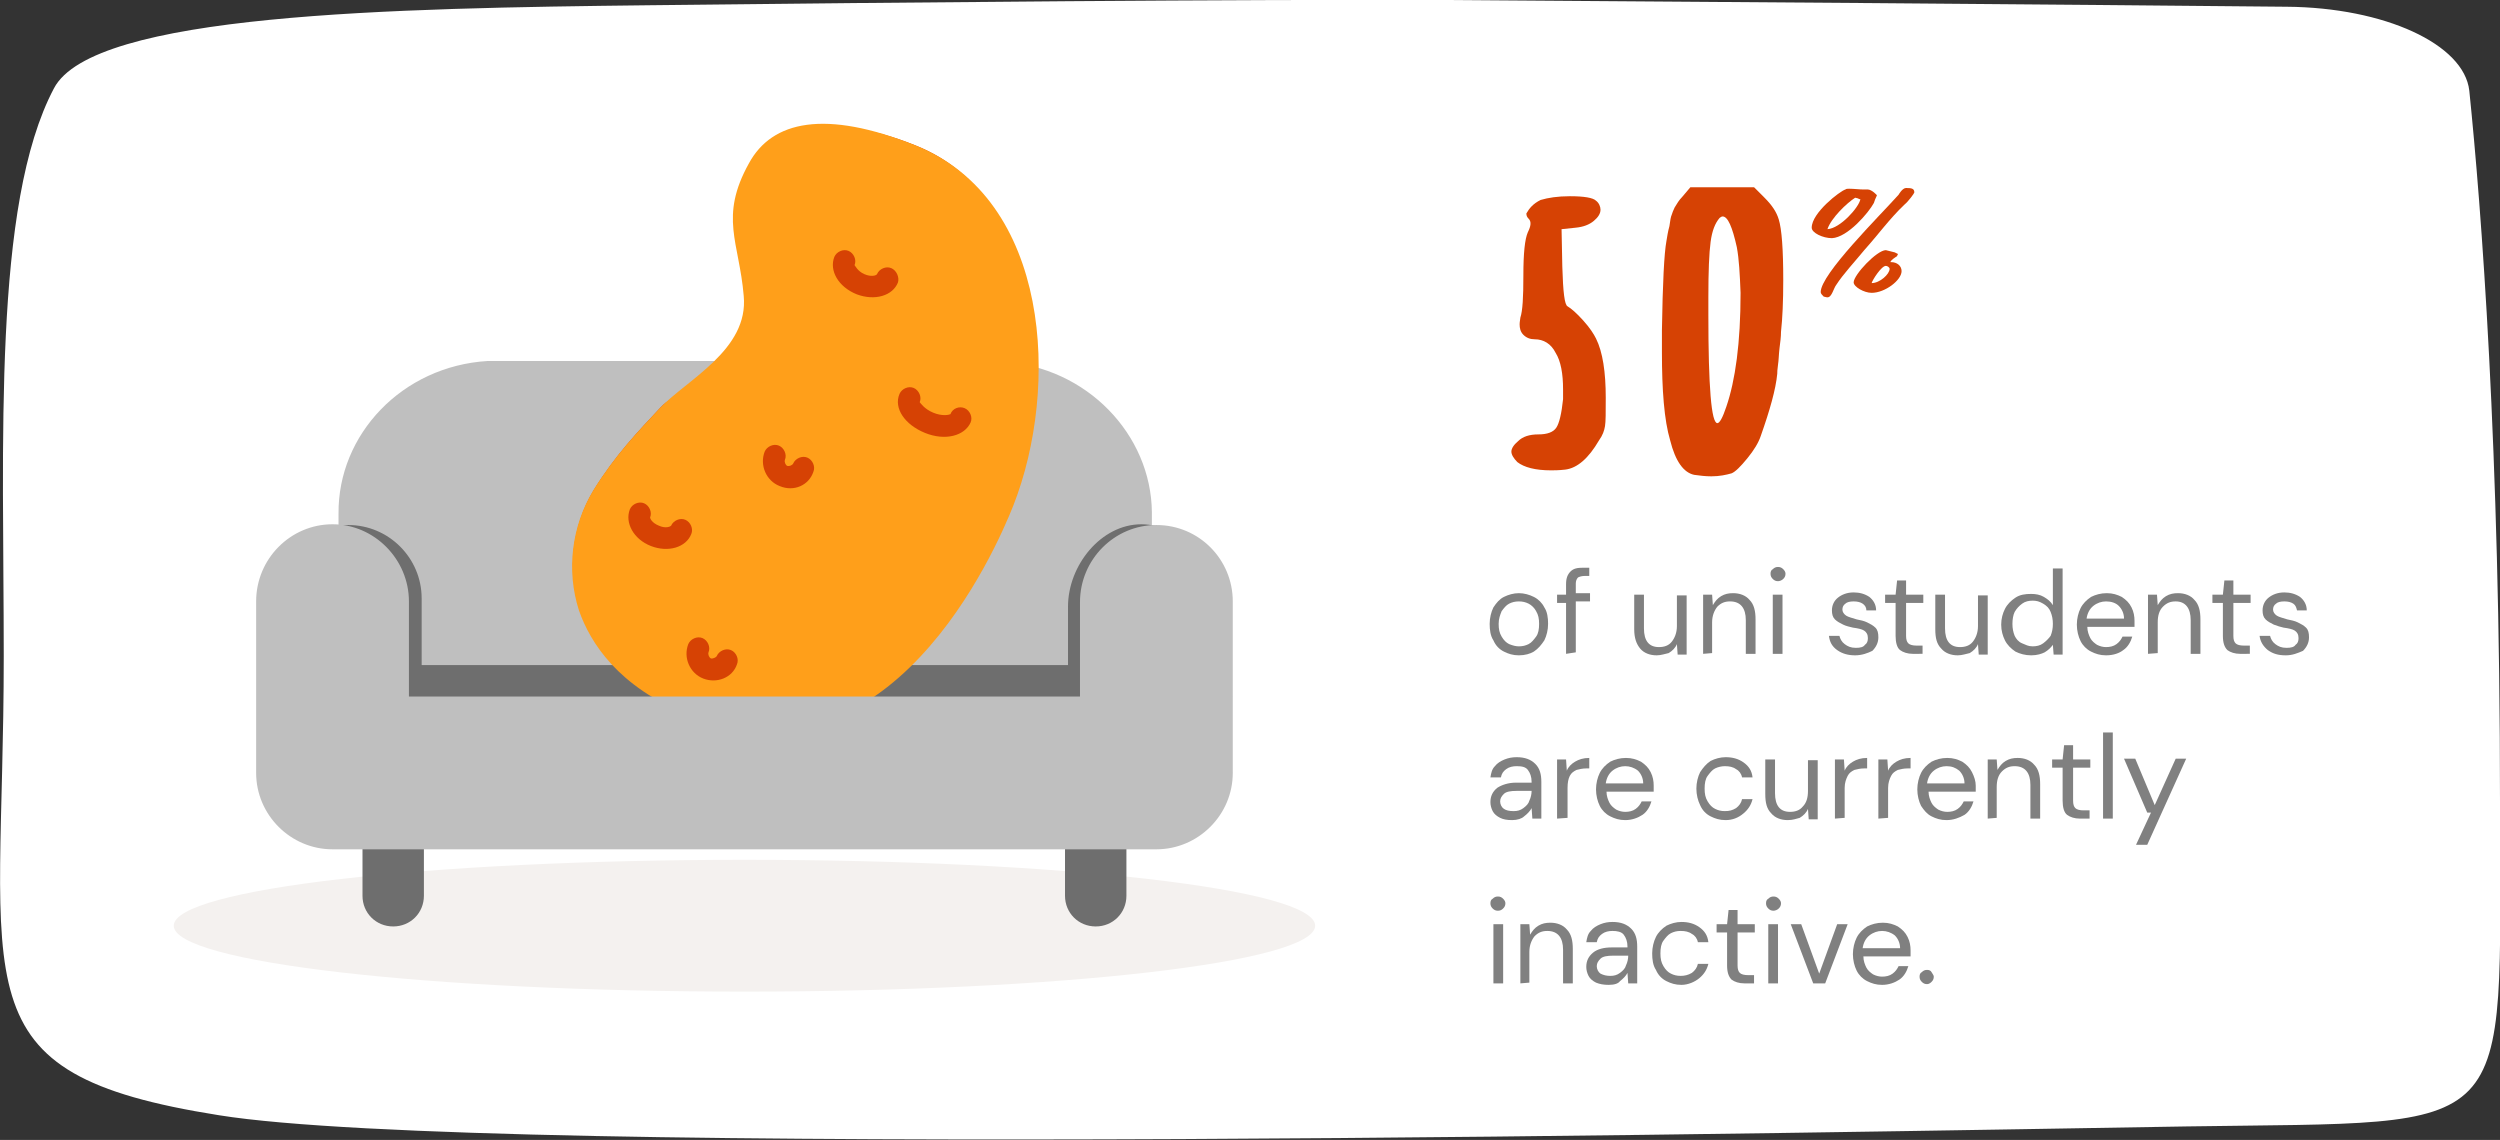 <?xml version="1.0" encoding="utf-8"?>
<!-- Generator: Adobe Illustrator 25.1.0, SVG Export Plug-In . SVG Version: 6.00 Build 0)  -->
<svg version="1.1" id="Layer_1" xmlns="http://www.w3.org/2000/svg" xmlns:xlink="http://www.w3.org/1999/xlink" x="0px" y="0px"
	 viewBox="0 0 333.8 152.2" style="enable-background:new 0 0 333.8 152.2;" xml:space="preserve">
<rect x="0" y="0" width="333.8" height="152.2" fill="#333333" stroke="none"/>
<style type="text/css">
	.st0{fill:#FFFFFF;}
	.st1{fill:#808080;}
	.st2{fill:#D64204;}
	.st3{fill:#F4F1EF;}
	.st4{fill:#6E6E6E;}
	.st5{fill:#BFBFBF;}
	.st6{fill:#FF9F1A;}
</style>
<g>
	<g>
		<g>
			<path class="st0" d="M333.8,107c0-47.3-2.5-79.3-4.1-94.9C329,5.9,318.4,1,305.3,0.9C275.6,0.6,224.1,0.2,193.5,0
				C165-0.1,121.7,0.3,86.7,0.7C52.3,1.1,12.4,1.8,7.2,11.8C-1,27.3,0.5,59.1,0.5,87.6c0,44.9-6.6,55.7,28.7,61.3
				c35.9,5.8,219.5,2.2,262.8,1.5C336.7,149.7,333.8,152.7,333.8,107z"/>
			<path class="st1" d="M202.8,87.5c-0.8,0-1.4-0.2-2-0.5s-1.1-0.8-1.4-1.5c-0.4-0.6-0.5-1.4-0.5-2.2s0.2-1.6,0.5-2.2
				c0.4-0.6,0.8-1.1,1.4-1.4c0.6-0.3,1.3-0.5,2-0.5s1.4,0.2,2,0.5s1.1,0.8,1.4,1.4c0.4,0.6,0.5,1.4,0.5,2.2s-0.2,1.6-0.5,2.2
				c-0.4,0.6-0.8,1.1-1.4,1.5C204.3,87.3,203.6,87.5,202.8,87.5z M202.8,86.3c0.5,0,0.9-0.1,1.3-0.3c0.4-0.2,0.7-0.6,1-1
				s0.4-1,0.4-1.7s-0.1-1.2-0.4-1.7c-0.2-0.4-0.6-0.8-1-1s-0.8-0.3-1.3-0.3s-0.9,0.1-1.3,0.3c-0.4,0.2-0.7,0.6-1,1
				c-0.2,0.5-0.4,1-0.4,1.7s0.1,1.2,0.4,1.7s0.6,0.8,1,1C202,86.2,202.4,86.3,202.8,86.3z"/>
			<path class="st1" d="M209.1,87.3v-6.8h-1.2v-1.1h1.2V78c0-0.8,0.2-1.3,0.6-1.7s0.9-0.5,1.7-0.5h0.8v1.1h-0.6
				c-0.4,0-0.7,0.1-0.9,0.2c-0.2,0.2-0.3,0.5-0.3,0.8v1.3h1.9v1.1h-1.9v6.8L209.1,87.3L209.1,87.3z"/>
			<path class="st1" d="M221.2,87.5c-0.9,0-1.7-0.3-2.2-0.9s-0.8-1.4-0.8-2.6v-4.6h1.3v4.5c0,1.7,0.7,2.5,2,2.5
				c0.7,0,1.3-0.2,1.7-0.7s0.7-1.2,0.7-2.1v-4.1h1.3v7.9H224l-0.1-1.4c-0.2,0.5-0.6,0.9-1.1,1.2C222.3,87.3,221.8,87.5,221.2,87.5z"
				/>
			<path class="st1" d="M227.4,87.3v-7.9h1.2l0.1,1.4c0.3-0.5,0.6-0.9,1.1-1.2c0.5-0.3,1-0.4,1.6-0.4c0.9,0,1.7,0.3,2.2,0.9
				c0.6,0.6,0.8,1.5,0.8,2.6v4.6h-1.3v-4.5c0-1.6-0.7-2.5-2.1-2.5c-0.7,0-1.2,0.2-1.7,0.7c-0.4,0.5-0.7,1.2-0.7,2.1v4.1L227.4,87.3
				L227.4,87.3z"/>
			<path class="st1" d="M237.4,77.6c-0.3,0-0.5-0.1-0.7-0.3c-0.2-0.2-0.3-0.4-0.3-0.7s0.1-0.5,0.3-0.6c0.2-0.2,0.4-0.3,0.7-0.3
				s0.5,0.1,0.7,0.3c0.2,0.2,0.3,0.4,0.3,0.6c0,0.3-0.1,0.5-0.3,0.7C237.9,77.5,237.6,77.6,237.4,77.6z M236.7,87.3v-7.9h1.3v7.9
				H236.7z"/>
			<path class="st1" d="M247.7,87.5c-0.9,0-1.7-0.2-2.4-0.7s-1-1.1-1.1-1.9h1.4c0.1,0.4,0.3,0.8,0.7,1.1c0.4,0.3,0.8,0.5,1.5,0.5
				c0.6,0,1-0.1,1.2-0.4c0.3-0.2,0.4-0.5,0.4-0.9c0-0.5-0.2-0.8-0.5-1s-0.8-0.3-1.5-0.4c-0.4-0.1-0.9-0.2-1.3-0.4s-0.8-0.4-1.1-0.7
				c-0.3-0.3-0.4-0.7-0.4-1.2c0-0.7,0.3-1.3,0.8-1.7c0.5-0.4,1.2-0.7,2.1-0.7c0.8,0,1.5,0.2,2.1,0.6c0.5,0.4,0.9,1,0.9,1.8h-1.3
				c0-0.4-0.2-0.7-0.5-0.9s-0.7-0.3-1.2-0.3s-0.9,0.1-1.1,0.3c-0.3,0.2-0.4,0.5-0.4,0.8s0.2,0.6,0.5,0.8c0.3,0.2,0.8,0.3,1.4,0.5
				c0.5,0.1,1,0.2,1.4,0.4s0.8,0.4,1.1,0.7c0.3,0.3,0.4,0.7,0.4,1.3c0,0.7-0.3,1.3-0.8,1.8C249.4,87.2,248.6,87.5,247.7,87.5z"/>
			<path class="st1" d="M255.4,87.3c-0.7,0-1.3-0.2-1.7-0.5s-0.6-1-0.6-1.9v-4.4h-1.4v-1.1h1.4l0.2-1.9h1.2v1.9h2.3v1.1h-2.3v4.4
				c0,0.5,0.1,0.8,0.3,1s0.6,0.3,1.1,0.3h0.8v1.1H255.4z"/>
			<path class="st1" d="M261.4,87.5c-0.9,0-1.7-0.3-2.2-0.9c-0.6-0.6-0.8-1.4-0.8-2.6v-4.6h1.3v4.5c0,1.7,0.7,2.5,2,2.5
				c0.7,0,1.3-0.2,1.7-0.7c0.4-0.5,0.7-1.2,0.7-2.1v-4.1h1.3v7.9h-1.2l-0.1-1.4c-0.2,0.5-0.6,0.9-1.1,1.2
				C262.5,87.3,262,87.5,261.4,87.5z"/>
			<path class="st1" d="M271.2,87.5c-0.8,0-1.5-0.2-2.1-0.5c-0.6-0.4-1.1-0.9-1.4-1.5s-0.5-1.3-0.5-2.1s0.2-1.5,0.5-2.1
				s0.8-1.1,1.4-1.5s1.3-0.5,2.1-0.5c0.6,0,1.2,0.1,1.7,0.4s0.9,0.6,1.2,1.1v-4.9h1.3v11.5h-1.2l-0.1-1.3c-0.3,0.4-0.6,0.7-1.1,1
				C272.6,87.3,272,87.5,271.2,87.5z M271.4,86.3c0.5,0,1-0.1,1.4-0.4s0.7-0.6,1-1c0.2-0.5,0.3-1,0.3-1.6s-0.1-1.1-0.3-1.6
				c-0.2-0.5-0.5-0.8-1-1.1s-0.9-0.4-1.4-0.4s-1,0.1-1.4,0.4s-0.7,0.6-1,1.1c-0.2,0.4-0.3,1-0.3,1.6s0.1,1.1,0.3,1.6
				c0.2,0.4,0.5,0.8,1,1S270.8,86.3,271.4,86.3z"/>
			<path class="st1" d="M281.2,87.5c-0.8,0-1.4-0.2-2-0.5s-1.1-0.8-1.4-1.4s-0.5-1.4-0.5-2.2c0-0.8,0.2-1.6,0.5-2.2s0.8-1.1,1.4-1.5
				c0.6-0.3,1.3-0.5,2.1-0.5c0.8,0,1.4,0.2,2,0.5c0.6,0.4,1,0.8,1.3,1.4s0.4,1.2,0.4,1.8c0,0.1,0,0.2,0,0.4c0,0.1,0,0.2,0,0.4h-6.3
				c0,0.6,0.2,1.1,0.4,1.5c0.2,0.4,0.6,0.7,0.9,0.9c0.4,0.2,0.8,0.3,1.2,0.3c0.5,0,1-0.1,1.4-0.4s0.6-0.6,0.8-1h1.3
				c-0.2,0.7-0.6,1.4-1.2,1.8C283,87.2,282.2,87.5,281.2,87.5z M281.2,80.3c-0.6,0-1.2,0.2-1.7,0.6s-0.8,1-0.9,1.7h5
				c0-0.7-0.3-1.3-0.7-1.7C282.5,80.5,281.9,80.3,281.2,80.3z"/>
			<path class="st1" d="M286.8,87.3v-7.9h1.2l0.1,1.4c0.3-0.5,0.6-0.9,1.1-1.2c0.5-0.3,1-0.4,1.6-0.4c0.9,0,1.7,0.3,2.2,0.9
				c0.6,0.6,0.8,1.5,0.8,2.6v4.6h-1.3v-4.5c0-1.6-0.7-2.5-2-2.5c-0.7,0-1.2,0.2-1.7,0.7s-0.7,1.2-0.7,2.1v4.1L286.8,87.3L286.8,87.3
				z"/>
			<path class="st1" d="M299.1,87.3c-0.7,0-1.3-0.2-1.7-0.5c-0.4-0.4-0.6-1-0.6-1.9v-4.4h-1.4v-1.1h1.4l0.2-1.9h1.2v1.9h2.3v1.1
				h-2.3v4.4c0,0.5,0.1,0.8,0.3,1c0.2,0.2,0.6,0.3,1.1,0.3h0.8v1.1H299.1z"/>
			<path class="st1" d="M305.2,87.5c-1,0-1.7-0.2-2.4-0.7c-0.6-0.5-1-1.1-1.1-1.9h1.4c0.1,0.4,0.3,0.8,0.7,1.1
				c0.4,0.3,0.8,0.5,1.5,0.5c0.6,0,1-0.1,1.2-0.4c0.3-0.2,0.4-0.5,0.4-0.9c0-0.5-0.2-0.8-0.5-1s-0.8-0.3-1.5-0.4
				c-0.4-0.1-0.8-0.2-1.3-0.4c-0.4-0.2-0.8-0.4-1.1-0.7c-0.3-0.3-0.4-0.7-0.4-1.2c0-0.7,0.3-1.3,0.8-1.7c0.5-0.4,1.2-0.7,2.1-0.7
				c0.8,0,1.5,0.2,2.1,0.6c0.5,0.4,0.9,1,0.9,1.8h-1.3c-0.1-0.4-0.2-0.7-0.5-0.9s-0.7-0.3-1.2-0.3s-0.9,0.1-1.1,0.3
				c-0.3,0.2-0.4,0.5-0.4,0.8s0.2,0.6,0.5,0.8c0.3,0.2,0.8,0.3,1.4,0.5c0.5,0.1,1,0.2,1.4,0.4s0.8,0.4,1.1,0.7
				c0.3,0.3,0.4,0.7,0.4,1.3c0,0.7-0.3,1.3-0.8,1.8C306.8,87.2,306.1,87.5,305.2,87.5z"/>
			<path class="st1" d="M201.9,109.5c-0.7,0-1.2-0.1-1.6-0.3c-0.4-0.2-0.8-0.5-1-0.9s-0.3-0.8-0.3-1.2c0-0.8,0.3-1.4,0.9-1.9
				c0.6-0.4,1.5-0.7,2.5-0.7h2.1v-0.1c0-0.7-0.2-1.2-0.5-1.6s-0.8-0.5-1.5-0.5c-0.5,0-1,0.1-1.4,0.4s-0.6,0.6-0.7,1.1H199
				c0.1-0.6,0.2-1.1,0.6-1.5c0.3-0.4,0.8-0.7,1.3-0.9c0.5-0.2,1-0.3,1.6-0.3c1.1,0,1.9,0.3,2.5,0.9s0.8,1.4,0.8,2.4v4.9h-1.2
				l-0.1-1.4c-0.2,0.4-0.6,0.8-1,1.1C203.2,109.3,202.6,109.5,201.9,109.5z M202.1,108.3c0.5,0,0.9-0.1,1.3-0.4
				c0.4-0.3,0.7-0.6,0.8-1c0.2-0.4,0.3-0.9,0.3-1.3l0,0h-2c-0.8,0-1.4,0.1-1.7,0.4s-0.5,0.6-0.5,1s0.2,0.8,0.5,1
				C201.1,108.2,201.5,108.3,202.1,108.3z"/>
			<path class="st1" d="M207.9,109.3v-7.9h1.2l0.1,1.5c0.2-0.5,0.6-0.9,1.1-1.2s1.1-0.5,1.9-0.5v1.4h-0.4c-0.5,0-0.9,0.1-1.3,0.2
				c-0.4,0.2-0.7,0.4-0.9,0.8s-0.3,0.9-0.3,1.6v4L207.9,109.3L207.9,109.3z"/>
			<path class="st1" d="M217,109.5c-0.8,0-1.4-0.2-2-0.5s-1.1-0.8-1.4-1.4c-0.3-0.6-0.5-1.4-0.5-2.2c0-0.8,0.2-1.6,0.5-2.2
				s0.8-1.1,1.4-1.5c0.6-0.3,1.3-0.5,2.1-0.5s1.4,0.2,2,0.5c0.6,0.4,1,0.8,1.3,1.4s0.4,1.2,0.4,1.8c0,0.1,0,0.2,0,0.4
				c0,0.1,0,0.2,0,0.4h-6.3c0,0.6,0.2,1.1,0.4,1.5s0.6,0.7,0.9,0.9c0.4,0.2,0.8,0.3,1.2,0.3c0.5,0,1-0.1,1.4-0.4s0.6-0.6,0.8-1h1.3
				c-0.2,0.7-0.6,1.4-1.2,1.8C218.7,109.2,217.9,109.5,217,109.5z M217,102.3c-0.6,0-1.2,0.2-1.7,0.6s-0.8,1-0.9,1.7h5
				c0-0.7-0.3-1.3-0.7-1.7C218.2,102.5,217.6,102.3,217,102.3z"/>
			<path class="st1" d="M230.4,109.5c-0.8,0-1.4-0.2-2-0.5s-1.1-0.8-1.4-1.5c-0.3-0.6-0.5-1.4-0.5-2.2s0.2-1.6,0.5-2.2
				c0.4-0.6,0.8-1.1,1.4-1.5c0.6-0.3,1.3-0.5,2-0.5c0.9,0,1.7,0.2,2.4,0.7s1.1,1.1,1.2,2h-1.4c-0.1-0.5-0.4-0.9-0.8-1.1
				c-0.4-0.3-0.9-0.4-1.5-0.4c-0.4,0-0.9,0.1-1.3,0.3c-0.4,0.2-0.7,0.6-1,1s-0.4,1-0.4,1.7s0.1,1.2,0.4,1.7s0.6,0.8,1,1
				s0.8,0.3,1.3,0.3c0.6,0,1-0.1,1.5-0.4c0.4-0.3,0.7-0.7,0.8-1.2h1.4c-0.2,0.8-0.6,1.4-1.2,1.9
				C232.1,109.2,231.3,109.5,230.4,109.5z"/>
			<path class="st1" d="M238.7,109.5c-0.9,0-1.7-0.3-2.2-0.9c-0.6-0.6-0.8-1.4-0.8-2.6v-4.6h1.3v4.5c0,1.7,0.7,2.5,2,2.5
				c0.7,0,1.3-0.2,1.7-0.7c0.5-0.5,0.7-1.2,0.7-2.1v-4.1h1.3v7.9h-1.2l-0.1-1.4c-0.2,0.5-0.6,0.9-1.1,1.2
				C239.9,109.3,239.4,109.5,238.7,109.5z"/>
			<path class="st1" d="M245,109.3v-7.9h1.2l0.1,1.5c0.2-0.5,0.6-0.9,1.1-1.2s1.1-0.5,1.9-0.5v1.4h-0.4c-0.5,0-0.9,0.1-1.3,0.2
				c-0.4,0.2-0.7,0.4-0.9,0.8s-0.4,0.9-0.4,1.6v4L245,109.3L245,109.3z"/>
			<path class="st1" d="M250.8,109.3v-7.9h1.2l0.1,1.5c0.2-0.5,0.6-0.9,1.1-1.2s1.1-0.5,1.9-0.5v1.4h-0.4c-0.5,0-0.9,0.1-1.3,0.2
				c-0.4,0.2-0.7,0.4-0.9,0.8s-0.4,0.9-0.4,1.6v4L250.8,109.3L250.8,109.3z"/>
			<path class="st1" d="M259.9,109.5c-0.8,0-1.4-0.2-2-0.5s-1-0.8-1.4-1.4c-0.3-0.6-0.5-1.4-0.5-2.2c0-0.8,0.2-1.6,0.5-2.2
				s0.8-1.1,1.4-1.5c0.6-0.3,1.3-0.5,2.1-0.5c0.8,0,1.4,0.2,2,0.5c0.6,0.4,1,0.8,1.3,1.4s0.5,1.2,0.5,1.8c0,0.1,0,0.2,0,0.4
				c0,0.1,0,0.2,0,0.4h-6.3c0,0.6,0.2,1.1,0.4,1.5c0.2,0.4,0.6,0.7,0.9,0.9c0.4,0.2,0.8,0.3,1.2,0.3c0.5,0,1-0.1,1.4-0.4
				s0.6-0.6,0.8-1h1.3c-0.2,0.7-0.6,1.4-1.2,1.8C261.6,109.2,260.8,109.5,259.9,109.5z M259.9,102.3c-0.6,0-1.2,0.2-1.7,0.6
				s-0.8,1-0.9,1.7h5c0-0.7-0.3-1.3-0.7-1.7C261.1,102.5,260.6,102.3,259.9,102.3z"/>
			<path class="st1" d="M265.4,109.3v-7.9h1.2l0.1,1.4c0.3-0.5,0.6-0.9,1.1-1.2c0.5-0.3,1-0.4,1.6-0.4c0.9,0,1.7,0.3,2.2,0.9
				c0.6,0.6,0.8,1.5,0.8,2.6v4.6h-1.3v-4.5c0-1.6-0.7-2.5-2.1-2.5c-0.7,0-1.2,0.2-1.7,0.7s-0.7,1.2-0.7,2.1v4.1L265.4,109.3
				L265.4,109.3z"/>
			<path class="st1" d="M277.7,109.3c-0.7,0-1.3-0.2-1.7-0.5s-0.6-1-0.6-1.9v-4.4H274v-1.1h1.4l0.2-1.9h1.2v1.9h2.3v1.1h-2.3v4.4
				c0,0.5,0.1,0.8,0.3,1c0.2,0.2,0.6,0.3,1.1,0.3h0.8v1.1H277.7z"/>
			<path class="st1" d="M280.8,109.3V97.8h1.3v11.5H280.8z"/>
			<path class="st1" d="M285.2,112.8l2-4.3h-0.5l-3.1-7.2h1.5l2.6,6.2l2.8-6.2h1.4l-5.2,11.5H285.2z"/>
			<path class="st1" d="M200,121.6c-0.3,0-0.5-0.1-0.7-0.3c-0.2-0.2-0.3-0.4-0.3-0.7s0.1-0.5,0.3-0.6c0.2-0.2,0.4-0.3,0.7-0.3
				s0.5,0.1,0.7,0.3c0.2,0.2,0.3,0.4,0.3,0.6c0,0.3-0.1,0.5-0.3,0.7C200.5,121.5,200.3,121.6,200,121.6z M199.4,131.3v-7.9h1.3v7.9
				H199.4z"/>
			<path class="st1" d="M203,131.3v-7.9h1.2l0.1,1.4c0.3-0.5,0.6-0.9,1.1-1.2s1-0.4,1.6-0.4c0.9,0,1.7,0.3,2.2,0.9
				c0.6,0.6,0.8,1.5,0.8,2.6v4.6h-1.3v-4.5c0-1.6-0.7-2.5-2.1-2.5c-0.7,0-1.2,0.2-1.7,0.7c-0.4,0.5-0.7,1.2-0.7,2.1v4.1L203,131.3
				L203,131.3z"/>
			<path class="st1" d="M214.8,131.5c-0.7,0-1.2-0.1-1.7-0.3c-0.4-0.2-0.8-0.5-1-0.9s-0.3-0.8-0.3-1.2c0-0.8,0.3-1.4,0.9-1.9
				s1.5-0.7,2.5-0.7h2.1v-0.1c0-0.7-0.2-1.2-0.5-1.6s-0.9-0.5-1.5-0.5c-0.5,0-1,0.1-1.4,0.4s-0.6,0.6-0.7,1.1h-1.4
				c0.1-0.6,0.2-1.1,0.6-1.5c0.3-0.4,0.8-0.7,1.3-0.9c0.5-0.2,1-0.3,1.6-0.3c1.1,0,1.9,0.3,2.5,0.9s0.8,1.4,0.8,2.4v4.9h-1.2
				l-0.1-1.4c-0.2,0.4-0.6,0.8-1,1.1C216.1,131.3,215.6,131.5,214.8,131.5z M215,130.3c0.5,0,0.9-0.1,1.3-0.4c0.4-0.3,0.7-0.6,0.8-1
				c0.2-0.4,0.3-0.9,0.3-1.3l0,0h-2c-0.8,0-1.4,0.1-1.7,0.4s-0.5,0.6-0.5,1s0.2,0.8,0.5,1C214.1,130.2,214.5,130.3,215,130.3z"/>
			<path class="st1" d="M224.5,131.5c-0.8,0-1.4-0.2-2-0.5s-1.1-0.8-1.4-1.5c-0.4-0.6-0.5-1.4-0.5-2.2c0-0.8,0.2-1.6,0.5-2.2
				s0.8-1.1,1.4-1.5c0.6-0.3,1.3-0.5,2-0.5c0.9,0,1.7,0.2,2.4,0.7s1.1,1.1,1.2,2h-1.4c-0.1-0.5-0.4-0.9-0.8-1.1
				c-0.4-0.3-0.9-0.4-1.5-0.4c-0.5,0-0.9,0.1-1.3,0.3c-0.4,0.2-0.7,0.6-1,1s-0.4,1-0.4,1.7c0,0.7,0.1,1.2,0.4,1.7s0.6,0.8,1,1
				s0.8,0.3,1.3,0.3s1-0.1,1.5-0.4c0.4-0.3,0.7-0.7,0.8-1.2h1.4c-0.2,0.8-0.6,1.4-1.2,1.9S225.4,131.5,224.5,131.5z"/>
			<path class="st1" d="M232.9,131.3c-0.7,0-1.3-0.2-1.7-0.5c-0.4-0.4-0.6-1-0.6-1.9v-4.4h-1.4v-1.1h1.4l0.2-1.9h1.2v1.9h2.3v1.1
				H232v4.4c0,0.5,0.1,0.8,0.3,1s0.6,0.3,1.1,0.3h0.8v1.1L232.9,131.3L232.9,131.3z"/>
			<path class="st1" d="M236.8,121.6c-0.3,0-0.5-0.1-0.7-0.3c-0.2-0.2-0.3-0.4-0.3-0.7s0.1-0.5,0.3-0.6c0.2-0.2,0.4-0.3,0.7-0.3
				s0.5,0.1,0.7,0.3c0.2,0.2,0.3,0.4,0.3,0.6c0,0.3-0.1,0.5-0.3,0.7S237,121.6,236.8,121.6z M236.1,131.3v-7.9h1.3v7.9H236.1z"/>
			<path class="st1" d="M242.1,131.3l-3-7.9h1.4l2.4,6.6l2.4-6.6h1.4l-3,7.9H242.1z"/>
			<path class="st1" d="M251.3,131.5c-0.8,0-1.4-0.2-2-0.5s-1.1-0.8-1.4-1.4c-0.3-0.6-0.5-1.4-0.5-2.2c0-0.8,0.2-1.6,0.5-2.2
				s0.8-1.1,1.4-1.5c0.6-0.3,1.3-0.5,2.1-0.5s1.4,0.2,2,0.5c0.6,0.4,1,0.8,1.3,1.4s0.4,1.2,0.4,1.8c0,0.1,0,0.2,0,0.4
				c0,0.1,0,0.2,0,0.4h-6.3c0,0.6,0.2,1.1,0.4,1.5s0.6,0.7,0.9,0.9c0.4,0.2,0.8,0.3,1.2,0.3c0.5,0,1-0.1,1.4-0.4
				c0.4-0.3,0.6-0.6,0.8-1h1.3c-0.2,0.7-0.6,1.4-1.2,1.8C253,131.2,252.2,131.5,251.3,131.5z M251.3,124.3c-0.6,0-1.2,0.2-1.7,0.6
				s-0.8,1-0.9,1.7h5c0-0.7-0.3-1.3-0.7-1.7C252.5,124.5,251.9,124.3,251.3,124.3z"/>
			<path class="st1" d="M257.3,131.4c-0.3,0-0.5-0.1-0.7-0.3s-0.3-0.4-0.3-0.7s0.1-0.5,0.3-0.6c0.2-0.2,0.4-0.3,0.7-0.3
				s0.5,0.1,0.6,0.3s0.3,0.4,0.3,0.6c0,0.3-0.1,0.5-0.3,0.7C257.7,131.3,257.5,131.4,257.3,131.4z"/>
			<path class="st2" d="M205.7,26.7c1-0.3,2.3-0.5,3.9-0.5c1.9,0,3.1,0.2,3.5,0.6c0.4,0.3,0.6,0.8,0.6,1.2c0,0.5-0.3,1-0.9,1.5
				c-0.6,0.5-1.4,0.8-2.4,0.9l-1.9,0.2l0.1,5c0.1,3.4,0.3,5.1,0.7,5.3c0.5,0.3,1.2,0.9,2.1,1.9c0.9,1,1.4,1.8,1.7,2.4
				c0.9,1.8,1.3,4.5,1.3,7.9c0,2,0,3.2-0.1,3.8s-0.3,1.2-0.8,1.9c-1.4,2.4-2.9,3.7-4.5,3.9c-0.9,0.1-1.5,0.1-1.9,0.1
				c-2.1,0-3.6-0.4-4.5-1.1c-0.5-0.5-0.8-1-0.8-1.4s0.3-0.9,0.9-1.4c0.6-0.6,1.5-0.9,2.7-0.9s2-0.3,2.4-0.9c0.4-0.6,0.7-1.9,0.9-3.8
				c0-0.1,0-0.4,0-0.6c0-0.3,0-0.5,0-0.7c0-2.1-0.3-3.8-1-4.9c-0.6-1.2-1.6-1.8-2.8-1.8c-0.6,0-1.1-0.2-1.5-0.6
				c-0.4-0.4-0.5-0.9-0.5-1.4c0-0.4,0.1-0.7,0.1-0.9c0.3-0.9,0.4-2.7,0.4-5.6c0-3,0.2-4.9,0.6-5.8c0.4-0.8,0.5-1.4,0.1-1.8
				c-0.2-0.2-0.3-0.4-0.3-0.7C204.2,27.8,204.7,27.2,205.7,26.7z"/>
			<path class="st2" d="M224.6,26.3l1.1-1.3h8.5l1.4,1.4c1,1,1.6,1.9,1.9,2.9c0.4,1.3,0.6,4,0.6,8.1c0,2.8-0.1,5.1-0.3,6.9
				c0,0.7-0.1,1.4-0.2,2.2c-0.1,0.8-0.1,1.6-0.2,2.2c-0.1,0.7-0.1,1-0.1,1.2c-0.2,2.1-1,4.9-2.2,8.3c-0.3,0.9-0.9,1.9-1.8,3
				c-0.9,1.1-1.6,1.8-2.1,2c-0.7,0.2-1.6,0.4-2.7,0.4c-0.8,0-1.6-0.1-2.3-0.2c-1.4-0.3-2.5-1.8-3.2-4.6c-0.8-2.7-1.1-6.7-1.1-11.8
				v-2.9c0.1-6.3,0.3-10.3,0.6-11.9c0.1-0.6,0.2-1.3,0.4-2c0.1-0.8,0.2-1.3,0.3-1.5c0.1-0.3,0.2-0.6,0.4-1
				C223.9,27.2,224.2,26.7,224.6,26.3z M231.9,33c-0.6-2.7-1.2-4.1-1.9-4.1c-0.1,0-0.3,0.1-0.4,0.2c-0.6,0.7-1,1.7-1.2,3.2
				c-0.2,1.5-0.3,3.9-0.3,7.4V42c0,9.7,0.4,14.5,1.2,14.5c0.3,0,0.7-0.7,1.2-2.2c1.2-3.5,1.9-8.5,1.9-15.2
				C232.3,36.6,232.2,34.6,231.9,33z"/>
			<path class="st2" d="M250.2,27.1c0.1-0.3,0.2-0.6,0.4-1c0.1,0-0.7-0.8-1.2-0.8h-0.6c-0.5,0-1.3-0.1-1.9-0.1c-0.2,0-0.4,0-0.5,0.1
				c-0.7,0.2-4.5,3.1-4.5,5.1c0,0.7,1.5,1.4,2.7,1.4C246.7,31.7,249.5,28.4,250.2,27.1z M247.7,26.4c0.6,0.1,0.4,0.2,0.7,0.2
				c-0.2,1.1-2.7,3.9-4.4,4C244.5,29.1,246.6,27.1,247.7,26.4z"/>
			<path class="st2" d="M254.5,25.1c-0.5,0-1,0.9-1,0.9c-2.6,2.9-10.4,10.6-10.4,13c0,0.2,0.2,0.4,0.4,0.6c0.1,0,0.3,0.1,0.5,0.1
				c0.6,0,0.8-1.2,1.2-1.7c0.9-1.4,2.4-3,3.8-4.7c1.8-2,3.3-4.1,5.3-6c0.5-0.4,1.3-1.5,1.3-1.6C255.6,25.2,255.3,25.1,254.5,25.1z"
				/>
			<path class="st2" d="M252.5,35h-0.1c0.1-0.3,0.6-0.6,0.9-0.8c0-0.1,0.1-0.2,0.1-0.2c0-0.2-0.1-0.1-0.4-0.3l-1.2-0.3
				c-1.2,0-4.3,3.3-4.3,4.3c0,0.6,1.4,1.4,2.4,1.4c1.8,0,4-1.7,4-2.9C253.9,35.5,253.3,35,252.5,35z M249.9,37.8
				c0.1-0.4,1.3-2.3,1.9-2.3c0.2,0,0.5,0.2,0.5,0.4C252.3,36.6,251,37.8,249.9,37.8z"/>
			<path class="st3" d="M99.4,132.4c42.1,0,76.2-3.9,76.2-8.8c0-4.9-34.1-8.8-76.2-8.8s-76.2,3.9-76.2,8.8
				C23.2,128.5,57.3,132.4,99.4,132.4z"/>
			<path class="st4" d="M48.4,112.2v7.4c0,2.3,1.8,4.1,4.1,4.1s4.1-1.8,4.1-4.1v-7.4H48.4z"/>
			<path class="st4" d="M142.2,112.2v7.4c0,2.3,1.8,4.1,4.1,4.1s4.1-1.8,4.1-4.1v-7.4H142.2z"/>
			<path class="st5" d="M49.8,87.7v8.6h99.3v-8.6c0-7.1,4.7-16.5,4.7-16.5v-2.8c-0.1-10.4-8.7-19.4-19.9-20.1
				c-0.5,0-1.1-0.1-1.6-0.1H66.6c-0.5,0-1,0-1.5,0c-11.4,0.7-20,9.8-19.9,20.4v2.6C45.1,71.2,49.8,80.6,49.8,87.7z"/>
			<path class="st4" d="M40.7,110.9h117.5c2.4-1.8,4-4.7,4-7.9V81c0-5.4-4.4-11-9.8-11c-5.4,0-9.8,5.5-9.8,11v7.8H56.3v-8.9
				c0-5.4-4.4-9.8-9.8-9.8s-9.8,5.5-9.8,11v22C36.7,106.3,38.2,109.1,40.7,110.9z"/>
			<path class="st2" d="M122.2,19.4c-12-4.8-16.2-1.1-19.5,3c-2.1,2.7-3.9,8.3-3.4,12.9c0.1,0.5,0.2,0.9,0.2,1.3c0,0.1,0,0.1,0,0.1
				c0.5,2,1.3,3.6,2.8,4.7c0.6,0.6,0.7,1.4,0.2,2.1c-0.6,0.6-1.4,0.7-2.1,0.2c-1-0.8-2.6,7.3-3.2,6.2c-2.8,6.1-5.4,0.7-9,4.5
				c-2.9,3.1-6,6.3-8.9,11c-2.9,4.8-3.6,10.7-1.9,16c1.5,4.3,5.1,10.2,14.7,14c8.3,3.3,19.7,0.5,29-8.8c-0.3,0-0.7-0.2-1-0.3
				c-3-1.2-4.6-3.9-3.6-6.3c0.3-0.7,1.2-1.1,1.9-0.8c0.7,0.3,1.1,1.2,0.8,1.9c-0.3,0.7,0.5,1.9,2,2.5c1.9,0.8,3-0.3,3.4-0.8
				c0.2-0.1,0.3-0.3,0.6-0.4c3.3-4,6.2-8.9,8.5-14.6C139.7,52.1,140.3,26.6,122.2,19.4z"/>
			<path class="st6" d="M122.2,19.4c-12-4.8-19.1-3.3-22.2,2.4c-4,7.2-1.3,10.5-0.7,17.7c0.7,7.2-7.6,11.2-11.2,15
				c-2.9,3.1-6,6.3-8.9,11c-2.9,4.8-3.6,10.7-1.9,16c1.5,4.3,5.2,10.2,14.7,14c26.8,10.8,41-22.2,43.3-28
				C141.5,51.7,140.3,26.6,122.2,19.4z M86.9,72.9c-2.3-0.9-3.5-3.1-2.8-4.9c0.3-0.7,1.2-1.1,1.9-0.8c0.7,0.3,1.1,1.2,0.8,1.9
				c0,0.1,0.2,0.7,1.2,1.1c0.9,0.4,1.5,0.1,1.6,0c0.3-0.7,1.2-1.1,1.9-0.8c0.7,0.3,1.1,1.2,0.8,1.9C91.6,73.1,89.2,73.8,86.9,72.9z
				 M93.9,90.6c-1.8-0.7-2.7-2.8-2-4.6c0.3-0.7,1.2-1.1,1.9-0.8c0.7,0.3,1.1,1.2,0.8,1.9c-0.1,0.3,0.1,0.7,0.3,0.8s0.7-0.1,0.8-0.3
				c0.3-0.7,1.2-1.1,1.9-0.8c0.7,0.3,1.1,1.2,0.8,1.9C97.8,90.5,95.7,91.3,93.9,90.6z M104.1,64.9c-1.8-0.7-2.7-2.8-2-4.6
				c0.3-0.7,1.2-1.1,1.9-0.8c0.7,0.3,1.1,1.2,0.8,1.9c-0.1,0.3,0.1,0.7,0.3,0.8c0.3,0.1,0.7-0.1,0.8-0.3c0.3-0.7,1.2-1.1,1.9-0.8
				c0.7,0.3,1.1,1.2,0.8,1.9C108,64.8,106,65.7,104.1,64.9z M114.4,39.3c-2.5-1-3.7-3.2-3-5c0.3-0.7,1.2-1.1,1.9-0.8
				c0.7,0.3,1.1,1.2,0.8,1.9c0.1,0.1,0.4,0.8,1.3,1.2s1.6,0.2,1.7,0c0.3-0.7,1.2-1.1,1.9-0.8c0.7,0.3,1.1,1.2,0.9,1.9
				C119.2,39.5,116.8,40.2,114.4,39.3z M123.5,57.8c-2.7-1.1-4.2-3.3-3.4-5.2c0.3-0.7,1.2-1.1,1.9-0.8c0.7,0.3,1.1,1.2,0.8,1.9
				c0.1,0.1,0.6,0.9,1.8,1.4c1.2,0.5,2.1,0.3,2.3,0.2c0.3-0.8,1.2-1.1,1.9-0.8s1.1,1.2,0.8,1.9C128.8,58.2,126.2,58.9,123.5,57.8z"
				/>
			<path class="st5" d="M154.4,70.1c-5.6,0-10.2,4.6-10.2,10.3V93H54.6V80.3C54.6,74.7,50,70,44.4,70s-10.2,4.6-10.2,10.3v22.9
				c0,5.6,4.6,10.2,10.2,10.2h110c5.6,0,10.2-4.6,10.2-10.2V80.3C164.6,74.7,160.1,70.1,154.4,70.1z"/>
		</g>
	</g>
</g>
</svg>
